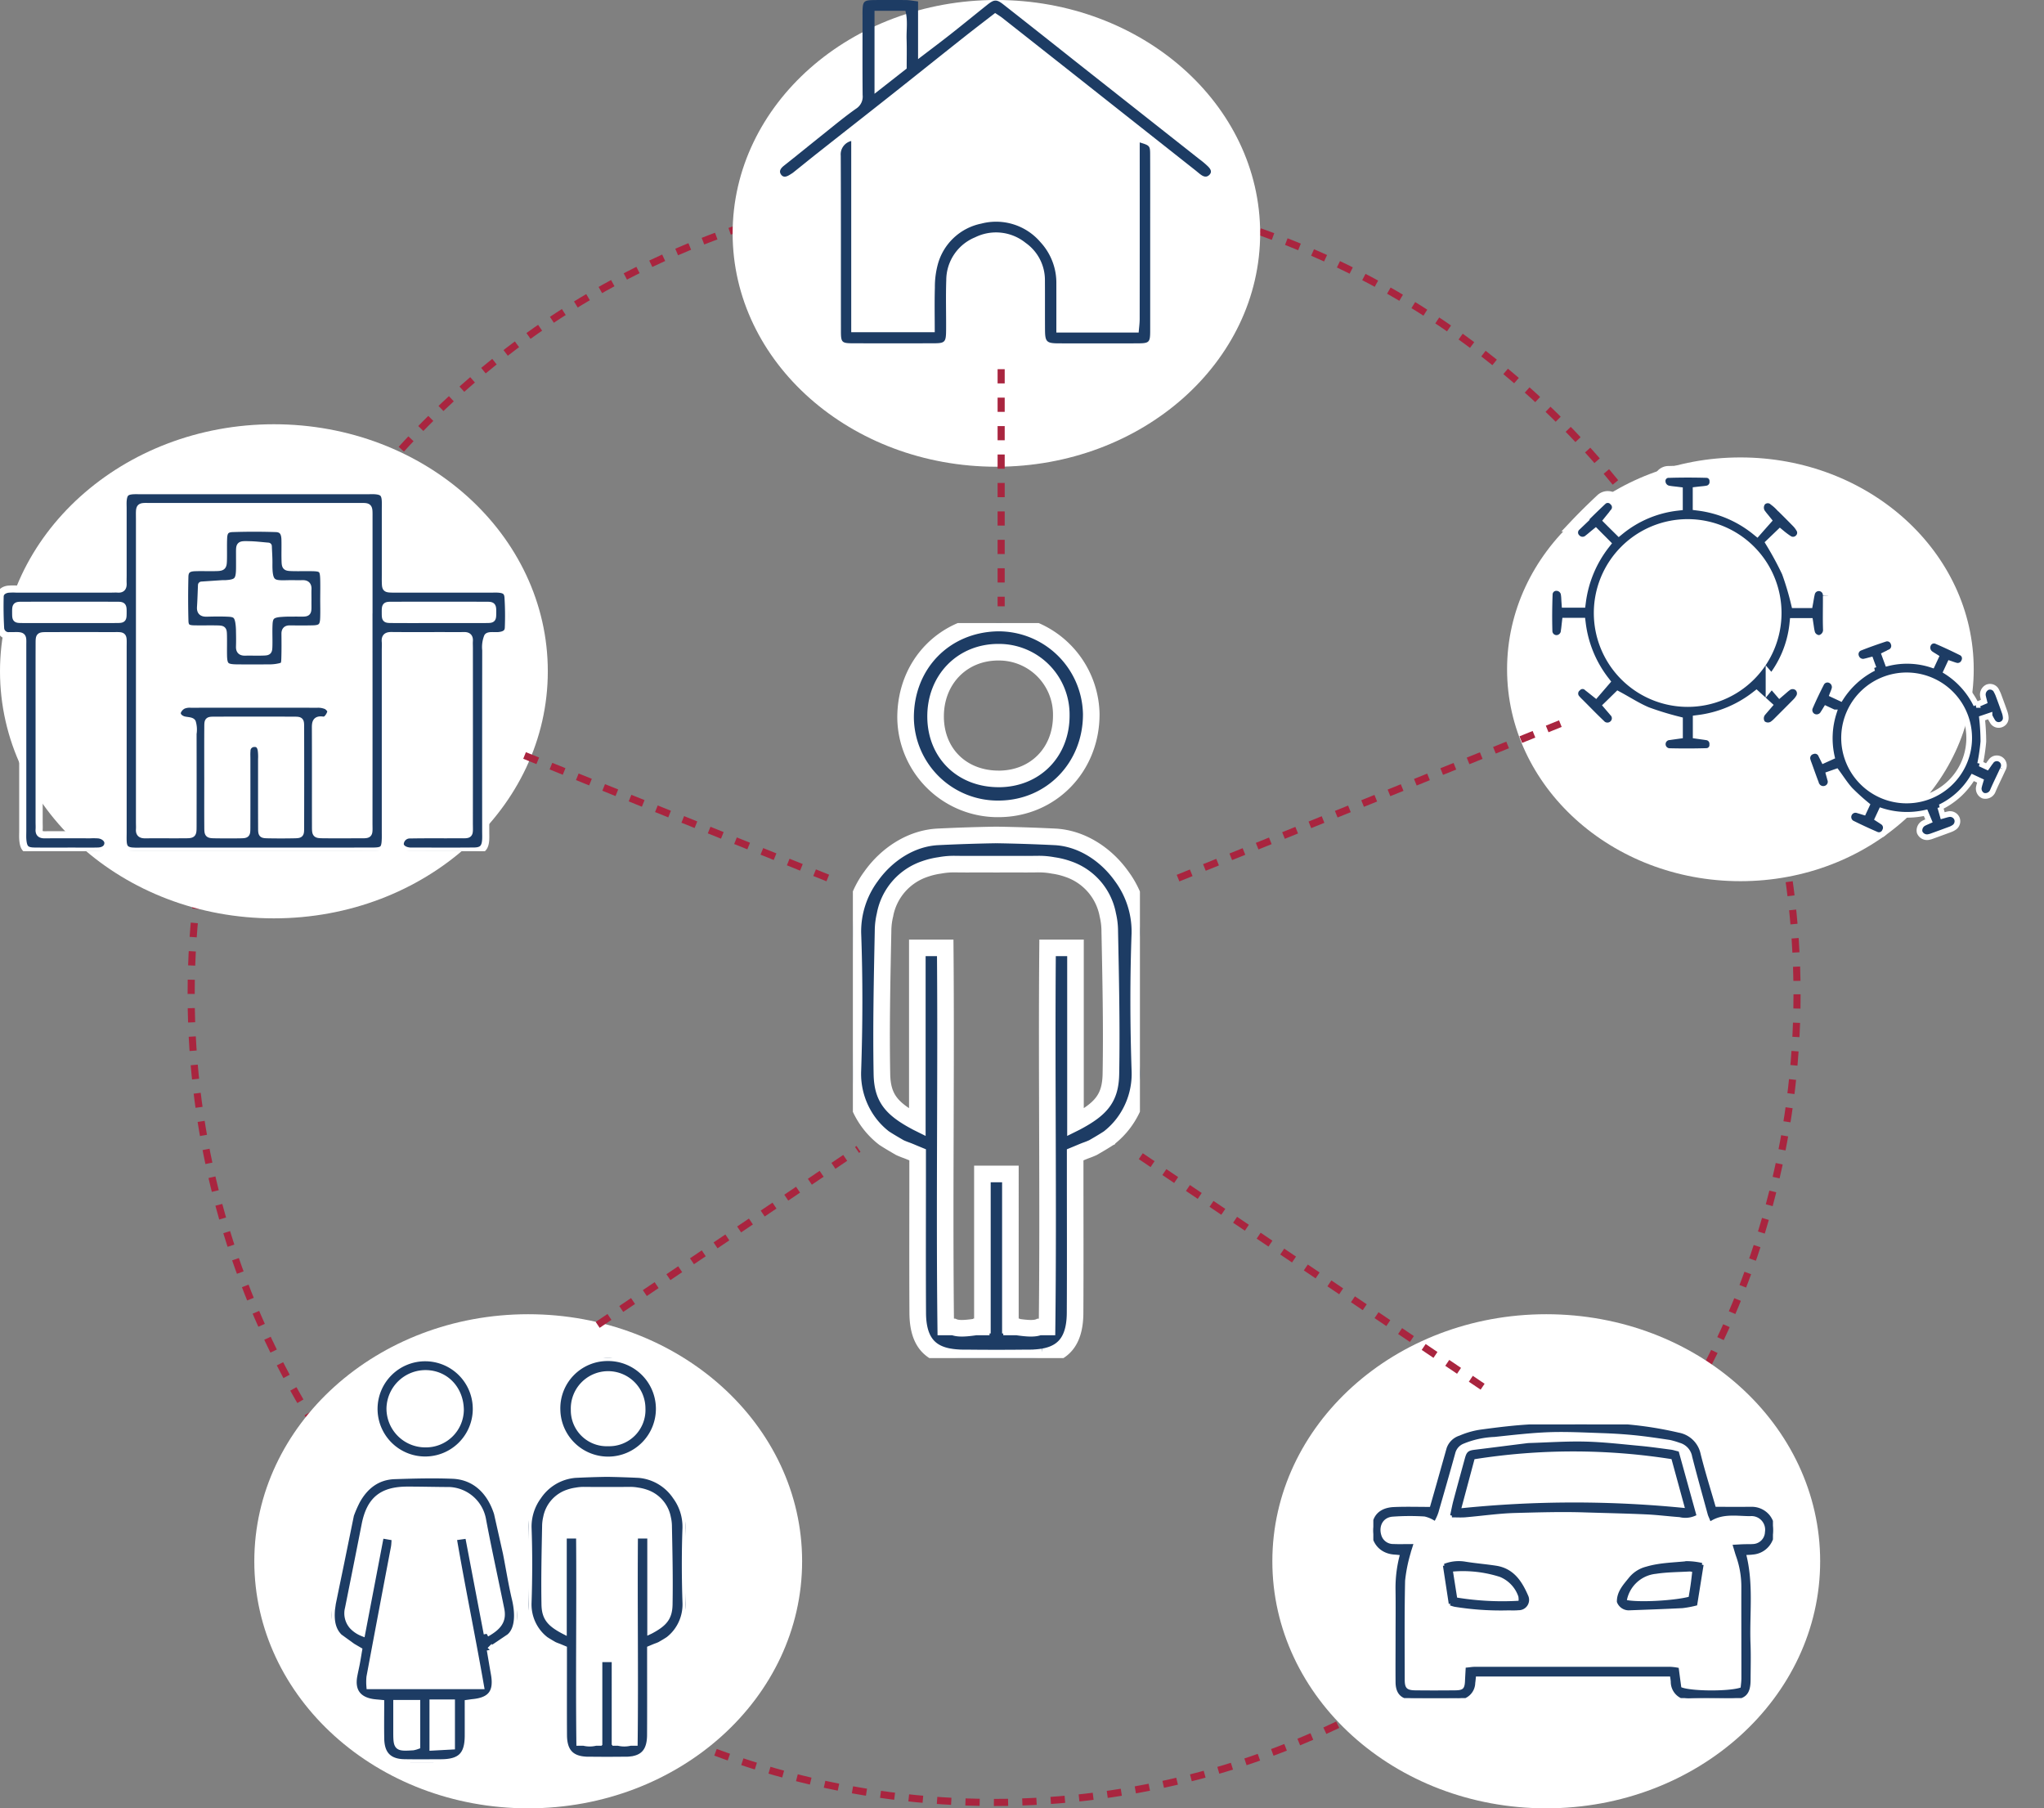 <svg xmlns="http://www.w3.org/2000/svg" xmlns:xlink="http://www.w3.org/1999/xlink" width="431.272" height="381.485" viewBox="0 0 431.272 381.485">
  <rect x="0" y="0" width="431.272" height="381.485" fill="#808080" stroke="none"/>
  <defs>
    <clipPath id="clip-path">
      <rect id="Rectangle_38" data-name="Rectangle 38" width="60.566" height="155.063" fill="#1d3c64" stroke="#fff" stroke-width="3.5"/>
    </clipPath>
    <clipPath id="clip-path-2">
      <rect id="Rectangle_34" data-name="Rectangle 34" width="107.315" height="76.074" fill="#1d3c64" stroke="#fff" stroke-linecap="round" stroke-linejoin="round" stroke-width="1.5"/>
    </clipPath>
    <clipPath id="clip-path-3">
      <rect id="Rectangle_66" data-name="Rectangle 66" width="90.915" height="72.447" fill="#1d3c64"/>
    </clipPath>
    <clipPath id="clip-path-4">
      <rect id="Rectangle_67" data-name="Rectangle 67" width="84.318" height="57.734" fill="#1d3c64" stroke="#1d3c64" stroke-width="0.75"/>
    </clipPath>
    <clipPath id="clip-path-5">
      <rect id="Rectangle_38-2" data-name="Rectangle 38" width="33.101" height="84.746" fill="#1d3c64" stroke="#fff" stroke-width="1.25"/>
    </clipPath>
    <clipPath id="clip-path-6">
      <rect id="Rectangle_39" data-name="Rectangle 39" width="39.078" height="85.273" fill="#1d3c64" stroke="#fff" stroke-width="1.25"/>
    </clipPath>
  </defs>
  <g id="Group_326" data-name="Group 326" transform="translate(-744.763 -340.5)">
    <g id="Group_325" data-name="Group 325" transform="translate(-30.655)">
      <g id="Group_135" data-name="Group 135" transform="translate(955.369 471.937)">
        <g id="Group_127" data-name="Group 127" transform="translate(0 0)" clip-path="url(#clip-path)">
          <path id="Path_151" data-name="Path 151" d="M60.555,70.045a19.581,19.581,0,0,0-3.8-11.911c-3.324-4.71-8.524-8.107-14.158-8.379q-6.1-.3-12.238-.4a.492.492,0,0,1-.163,0q-6.128.1-12.238.4c-5.634.272-10.834,3.669-14.158,8.379a19.581,19.581,0,0,0-3.8,11.911c.353,9.647.326,19.321,0,28.968a17.275,17.275,0,0,0,3.415,11.078A16.776,16.776,0,0,0,6.578,113.3c.018.009.036.027.054.036,1.024.67,2.111,1.3,3.261,1.966.426.2.861.371,1.3.534.7.245,1.368.553,2.473,1.005v4.366c0,9.656-.036,19.312.018,28.977.027,5.281,1.938,8.2,6.1,9.14.163.036.326.072.5.1a1.286,1.286,0,0,1,.181.036c.362.054.734.1,1.123.136.2.018.408.036.616.045l.4.027c.145,0,.29.009.435.009.417.009.824.009,1.241.009h.389q2.5.027,5,.027H30.9q2.5,0,5-.027h.389c.417,0,.824,0,1.241-.009.145,0,.29-.009.435-.009s.272-.009.4-.027c.208-.009.417-.027.616-.045.389-.036.761-.081,1.123-.136a1.068,1.068,0,0,0,.181-.036c.172-.027.335-.063.5-.1,4.158-.942,6.069-3.859,6.1-9.14.054-9.665.018-19.321.018-28.977v-4.366c1.105-.453,1.775-.761,2.473-1.005.444-.163.879-.335,1.3-.534,1.15-.661,2.237-1.3,3.261-1.966.018-.009.036-.027.054-.036a16.776,16.776,0,0,0,3.152-3.207,17.275,17.275,0,0,0,3.415-11.078c-.326-9.647-.353-19.321,0-28.968M41.08,73.17c-.226,26.713.2,53.2-.109,79.975H39.314c-.951.408-2.419.335-4.71,0H33.481v-.172c-.082-.009-.163-.027-.245-.036V120.87H27.33v32.066c-.082.009-.163.027-.245.036v.172H25.962c-2.292.335-3.759.408-4.71,0H19.595c-.308-26.776.118-53.262-.109-79.975H13.6v36.858c-.072-.036-.145-.082-.217-.118-5.272-2.808-7.165-5.1-7.256-10.154C5.944,89.683,6.17,79.6,6.37,69.529v-.082a14.747,14.747,0,0,1,.408-3.225v-.009a12.642,12.642,0,0,1,8.388-9.665,16.2,16.2,0,0,1,3.17-.77,16.022,16.022,0,0,1,3.234-.272c.8.009,1.585.018,2.382.018h.408c1.812-.009,3.632-.009,5.444,0h.96c1.812-.009,3.632-.009,5.444,0,.136.009.272,0,.408,0,.8,0,1.585-.009,2.382-.018a16.021,16.021,0,0,1,3.234.272,16.2,16.2,0,0,1,3.17.77,12.642,12.642,0,0,1,8.388,9.665v.009a14.747,14.747,0,0,1,.408,3.225v.082c.2,10.073.426,20.154.245,30.227-.091,5.054-1.984,7.346-7.256,10.154-.072.036-.145.082-.217.118V73.17Z" transform="translate(0 -4.649)" fill="#1d3c64" stroke="#fff" stroke-width="3.5"/>
          <path id="Path_152" data-name="Path 152" d="M28.935,0C17.793.22,9.5,8.662,9.524,19.985A19.447,19.447,0,0,0,29.252,39.2C40.3,39.125,48.745,30.357,48.7,19.188A19.564,19.564,0,0,0,28.935,0m.2,32.881c-7.681-.018-13.153-5.344-13.279-12.926-.128-7.98,5.624-13.9,13.414-13.8a13.144,13.144,0,0,1,13.107,13.27c.055,7.808-5.516,13.469-13.242,13.46" transform="translate(1.598 0)" fill="#1d3c64" stroke="#fff" stroke-width="3.5"/>
        </g>
      </g>
      <g id="Ellipse_18" data-name="Ellipse 18" transform="translate(815 379.028)" fill="none" stroke="#a9253f" stroke-width="1.5" stroke-dasharray="3">
        <ellipse cx="170.166" cy="171.236" rx="170.166" ry="171.236" stroke="none"/>
        <ellipse cx="170.166" cy="171.236" rx="169.416" ry="170.486" fill="none"/>
      </g>
      <ellipse id="Ellipse_19" data-name="Ellipse 19" cx="49.23" cy="44.697" rx="49.23" ry="44.697" transform="translate(1093.402 437)" fill="#fff"/>
      <ellipse id="Ellipse_20" data-name="Ellipse 20" cx="57.792" cy="52.118" rx="57.792" ry="52.118" transform="translate(775.418 430)" fill="#fff"/>
      <ellipse id="Ellipse_53" data-name="Ellipse 53" cx="57.792" cy="52.118" rx="57.792" ry="52.118" transform="translate(829.076 617.749)" fill="#fff"/>
      <ellipse id="Ellipse_54" data-name="Ellipse 54" cx="57.792" cy="52.118" rx="57.792" ry="52.118" transform="translate(1043.876 617.749)" fill="#fff"/>
      <ellipse id="Ellipse_22" data-name="Ellipse 22" cx="55.652" cy="49.23" rx="55.652" ry="49.23" transform="translate(930 340.5)" fill="#fff"/>
      <g id="Group_104" data-name="Group 104" transform="translate(775.418 464.001)">
        <g id="Group_103" data-name="Group 103" transform="translate(0 -20.001)" clip-path="url(#clip-path-2)">
          <path id="Path_66" data-name="Path 66" d="M53.646,76.059q-11.969,0-23.939,0a14.9,14.9,0,0,1-1.972-.035c-1.223-.164-1.67-.686-1.749-1.957-.041-.656-.01-1.316-.01-1.974q0-19.5,0-38.993c0-2.807.285-2.49-2.5-2.5q-6.786-.02-13.573,0c-1.6.006-1.636.037-1.641,1.624-.015,5.594-.006,11.188-.006,16.782q0,10.489,0,20.977c0,.494.033.989,0,1.48-.064.856.318,1.153,1.155,1.146,3.208-.026,6.416-.009,9.624-.007a16.105,16.105,0,0,1,1.727.018c1.181.129,2.047.928,2.009,1.782-.043.95-.8,1.6-2.094,1.639-1.808.052-3.619.014-5.429.014-2.632,0-5.265.023-7.9-.008C5.53,76.029,5,75.533,4.825,73.77,4.761,73.118,4.8,72.455,4.8,71.8q0-19,0-38.006c0-.411,0-.823,0-1.234.012-1.789.16-2.024-1.826-1.962-.328.011-.658,0-.986,0A1.667,1.667,0,0,1,.128,29C0,26.791-.027,24.569.027,22.355.049,21.43.8,20.934,1.69,20.8a12.091,12.091,0,0,1,1.725-.03H23.4c.494,0,.989-.035,1.48,0,.9.066,1.131-.417,1.094-1.2-.027-.575,0-1.152,0-1.727,0-12.916,0-1.13,0-14.046,0-.576-.038-1.155.012-1.727C26.123.56,26.623.1,28.158.019c.492-.025.987-.005,1.48-.005H77.515c.577,0,1.156-.038,1.727.013,1.519.134,1.985.632,2.061,2.166.028.575.005,1.151.005,1.727v13.8c0,.494-.011.988,0,1.481.041,1.536.045,1.538,1.7,1.574.494.01.987,0,1.481,0h19c.576,0,1.155-.034,1.727.01,1.286.1,1.893.5,1.978,1.749a61.455,61.455,0,0,1,.066,6.4c-.038,1.071-.771,1.539-2.082,1.656-.8.072-2.075-.145-2.313.256a5.825,5.825,0,0,0-.37,2.811q-.028,19.126-.012,38.252c0,.576.028,1.154-.006,1.727-.1,1.7-.723,2.384-2.437,2.4-4.443.046-8.884.014-13.327.013-.082,0-.165,0-.247-.007-1.153-.1-1.947-.663-2.022-1.43a2,2,0,0,1,2.075-1.977c3.289-.064,6.581-.018,9.87-.039,3-.02,2.632.354,2.635-2.607q.019-18.386.005-36.772c0-.494-.034-.989,0-1.48.063-.852-.307-1.171-1.15-1.151-1.562.037-3.126.007-4.688.007-3.537,0-7.075.022-10.612-.013-.944-.01-1.375.294-1.284,1.274.053.571.009,1.151.009,1.727q0,19.25,0,38.5c0,.411.008.822,0,1.234-.055,2.347-.409,2.731-2.735,2.735q-11.476.023-22.951.006H53.646M77.854,25.835c0-14.881,0-5.062,0-19.944,0-2.79.171-2.531-2.512-2.532q-21.582-.007-43.165,0c-3.027,0-2.743-.342-2.744,2.789,0,29.516,0,34.332,0,63.848,0,.494.033.989,0,1.48-.06.871.364,1.138,1.179,1.131,2.8-.024,5.591.009,8.386-.011,1.7-.012,1.727-.039,1.731-1.807q.019-9.743,0-19.486a5.512,5.512,0,0,0-.145-2.417c-.227-.418-1.3-.334-1.964-.569-.747-.266-1.37-.855-1.19-1.646a2.524,2.524,0,0,1,1.2-1.355,3.551,3.551,0,0,1,1.674-.257q13.32-.021,26.639,0a4.474,4.474,0,0,1,1.909.331c.445.218,1,.829.977,1.23a3.215,3.215,0,0,1-.925,1.594,1.236,1.236,0,0,1-.934.185c-1.335-.156-1.421.618-1.416,1.657.028,6.906.006,13.813.019,20.719,0,1.778.032,1.8,1.726,1.818,2.3.023,4.6.019,6.906,0,2.986-.021,2.638.333,2.64-2.615q.016-22.076,0-44.152M43.848,60.393c0,3.532-.014,7.065.007,10.6.009,1.567.041,1.587,1.677,1.609,1.725.024,3.45.031,5.175,0,1.319-.027,1.362-.061,1.368-1.42.02-4.846.008-9.693.009-14.54,0-.575-.036-1.154.017-1.724a1.545,1.545,0,0,1,1.528-1.585c.945-.065,1.334.573,1.485,1.328a10.184,10.184,0,0,1,.084,1.963c.005,4.846-.009,9.693.011,14.54.005,1.376.048,1.412,1.35,1.437q2.71.053,5.421,0c1.382-.025,1.436-.056,1.441-1.348q.028-10.721,0-21.441c0-1.321-.05-1.369-1.4-1.374q-8.379-.03-16.758,0c-1.357,0-1.4.052-1.408,1.364-.024,3.532-.008,7.065-.009,10.6M14.5,27.19c3.372,0,6.744.017,10.115-.008,1.342-.01,1.342-.052,1.355-1.418.015-1.441-.033-1.567-1.2-1.571q-10.115-.032-20.23,0c-1.2,0-1.238.114-1.231,1.538.008,1.4.009,1.444,1.319,1.453,3.289.022,6.578.007,9.867.007m77.993,0c3.371,0,6.742.014,10.114-.007,1.342-.008,1.342-.043,1.355-1.419.015-1.441-.033-1.567-1.2-1.571q-10.116-.032-20.231,0c-1.2,0-1.238.114-1.23,1.538.007,1.395.006,1.44,1.319,1.451,3.289.027,6.579.009,9.868.009" transform="translate(0 0)" fill="#1d3c64" stroke="#fff" stroke-linecap="round" stroke-linejoin="round" stroke-width="1.5"/>
          <path id="Path_67" data-name="Path 67" d="M108.268,30.889c0,1.4.043,2.793-.011,4.186-.066,1.692-.559,2.181-2.232,2.226-1.641.044-3.284.027-4.925.011-.73-.007-1.017.318-1.011,1.036.015,1.724.033,3.449-.025,5.172-.051,1.517-.169,1.62-1.677,1.892a10.029,10.029,0,0,1-1.709.127c-2.217.014-4.434.021-6.65,0-2.483-.021-2.891-.421-2.924-2.82-.018-1.314.017-2.628-.009-3.941-.029-1.419-.047-1.438-1.558-1.462-1.559-.025-3.12.021-4.679-.015-1.362-.032-1.857-.385-1.892-1.688q-.123-4.676-.007-9.357c.034-1.321.69-1.819,2.088-1.87,1.312-.047,2.627,0,3.94-.014,2.07-.025,2.079-.033,2.11-2.011.022-1.4-.024-2.793.033-4.186s.5-2,1.9-2.045c3.034-.1,6.076-.1,9.111,0,1.369.043,1.9.807,1.943,2.326.038,1.394-.016,2.791.016,4.186.038,1.648.072,1.686,1.648,1.725,1.395.035,2.792-.016,4.187.015,1.919.041,2.259.369,2.326,2.32.048,1.394.009,2.791.009,4.187m-3.348.384c0-1.036-.024-1.694.006-2.35.038-.838-.335-1.18-1.165-1.152-.985.033-1.972-.016-2.958.006-3.262.073-4.173.135-4.118-4.246.015-1.225-.08-2.45-.125-3.676-1.287-.1-2.572-.27-3.86-.3-2.327-.056-2.2-.1-2.2,2.073,0,.986.011,1.973,0,2.959-.035,2.534-.5,3.03-2.956,3.183-.246.015-.494-.009-.739.007-1.445.093-2.889.193-4.333.291-.066,1.545-.106,3.092-.207,4.635-.064.981.377,1.3,1.3,1.275,1.56-.037,3.126-.069,4.683.015,1.421.077,1.853.512,2.1,1.9a12.65,12.65,0,0,1,.146,1.955c.024,1.068.037,2.137,0,3.2-.027.846.344,1.171,1.168,1.151,1.232-.03,2.466.024,3.7-.013,1.27-.038,1.293-.067,1.323-1.466.031-1.478-.05-2.962.029-4.437.082-1.523.542-2.006,2.079-2.211a26.032,26.032,0,0,1,2.947-.107c3.644-.067,3.132.509,3.18-2.7" transform="translate(-39.955 -8.131)" fill="#1d3c64" stroke="#fff" stroke-linecap="round" stroke-linejoin="round" stroke-width="1.5"/>
        </g>
      </g>
      <g id="Group_318" data-name="Group 318" transform="translate(940 340.5)">
        <g id="Group_317" data-name="Group 317" clip-path="url(#clip-path-3)">
          <path id="Path_238" data-name="Path 238" d="M71.447,100.685H88.816c.076-.977.211-1.913.212-2.849q.022-17.264.009-34.529v-2.73c2.115.65,2.2.7,2.2,2.621.022,5.426.008,10.852.008,16.278q0,10.358,0,20.717c0,2.62-.14,2.767-2.8,2.775q-8.262.025-16.525,0c-2.545-.01-2.847-.324-2.865-2.841-.023-3.453.006-6.906-.019-10.358a9.582,9.582,0,0,0-4.08-8.006A9.953,9.953,0,0,0,54.3,80.6a9.783,9.783,0,0,0-6.081,9.054c-.125,3.531-.006,7.07-.036,10.6-.021,2.474-.245,2.7-2.671,2.7q-8.509.024-17.018,0c-2.332-.01-2.5-.185-2.5-2.581-.012-12.332.019-24.663-.038-36.995a2.912,2.912,0,0,1,2.211-3.1v40.339H45.789c0-3.226-.065-6.33.027-9.43a18.192,18.192,0,0,1,.611-4.849,11.96,11.96,0,0,1,9.2-8.634A12.3,12.3,0,0,1,68.1,81.631a12.621,12.621,0,0,1,3.348,8.737c.008,3.358,0,6.717,0,10.317" transform="translate(-13.145 -30.534)" fill="#1d3c64"/>
          <path id="Path_239" data-name="Path 239" d="M29.124.313V12.474c2.514-1.922,4.737-3.582,6.917-5.3,2.575-2.026,5.108-4.106,7.671-6.149C45.192-.153,45.7-.181,47.159.968q7.641,6,15.253,12.047Q75.45,23.3,88.491,33.588a17.206,17.206,0,0,1,1.87,1.585c.444.467.872,1.076.222,1.721-.583.578-1.2.383-1.777-.031-.4-.287-.766-.618-1.152-.923Q74.813,25.8,61.971,15.656,54.441,9.711,46.9,3.772c-.441-.347-.929-.634-1.514-1.029-2.237,1.733-4.443,3.411-6.615,5.131-5.071,4.015-10.117,8.06-15.189,12.073-5.2,4.116-10.43,8.2-15.639,12.313C6.212,33.628,4.5,35.026,2.774,36.4c-.191.153-.408.272-.614.406-.656.425-1.428.778-1.955,0-.491-.721-.029-1.338.631-1.858,2.764-2.181,5.488-4.415,8.243-6.608,2.3-1.835,4.569-3.731,6.978-5.421a3.009,3.009,0,0,0,1.371-2.873c-.049-5.424-.021-10.849-.021-16.273,0-.493-.011-.987,0-1.479.054-1.992.281-2.247,2.3-2.279,2.3-.037,4.6-.028,6.9,0,.721.01,1.439.158,2.511.285M19.936,2.282v17.5l6.785-5.319c0-2.067.051-4.111-.014-6.152-.064-2,.293-4.032-.255-6.031Z" transform="translate(0 0)" fill="#1d3c64"/>
        </g>
      </g>
      <g id="Group_320" data-name="Group 320" transform="translate(1065.182 641)">
        <g id="Group_319" data-name="Group 319" clip-path="url(#clip-path-4)">
          <path id="Path_240" data-name="Path 240" d="M78.229,27.184c1.7,6.416.74,12.776.981,19.079.1,2.543.027,5.093.015,7.64-.013,2.862-.954,3.776-3.881,3.784-2.787.007-5.581-.12-8.359.038a3.437,3.437,0,0,1-3.851-3.453c-.029-.409-.1-.816-.157-1.223-.007-.048-.073-.087-.216-.247H21.311c-.062.592-.1,1.159-.183,1.722a3.23,3.23,0,0,1-3.576,3.155c-3.083.032-6.167.024-9.251,0-2.172-.014-3.213-1.064-3.234-3.3-.029-3.08,0-6.16,0-9.24,0-3.495.044-6.99-.011-10.483a26.77,26.77,0,0,1,1-7.424c-.58-.057-1.039-.116-1.5-.143-3.488-.2-5.307-3.157-4.259-6.626.566-1.874,2.242-2.58,4.048-2.659,2.535-.111,5.078-.029,7.888-.029.414-1.446.9-3.131,1.377-4.817Q14.721,9.031,15.827,5.1A3.821,3.821,0,0,1,18.3,2.718a17.254,17.254,0,0,1,4.24-1.234C26.108,1,29.7.546,33.29.357,38.077.1,42.886-.12,47.669.072A77.313,77.313,0,0,1,64.366,2.1a5.379,5.379,0,0,1,4.318,4.167c.967,3.893,2.18,7.725,3.262,11.489,2.617,0,5.142.005,7.666,0a4.492,4.492,0,0,1,3.751,1.679,4.752,4.752,0,0,1,.523,4.878,4.528,4.528,0,0,1-3.857,2.764c-.518.077-1.05.067-1.8.111m-.374,28.59c.062-.741.178-1.491.179-2.241.005-6.4-.024-12.791-.012-19.188a19.394,19.394,0,0,0-1.109-6.607c-.212-.595-.373-1.207-.617-2,.8-.043,1.373-.085,1.95-.1.652-.021,1.307.012,1.955-.041A3,3,0,0,0,83.009,22.7a3.251,3.251,0,0,0-3.532-3.726c-2.74-.024-5.541-.553-8.163.9-.182-.454-.318-.714-.394-.991-1.1-4.05-2.243-8.091-3.277-12.158a4.045,4.045,0,0,0-2.932-3.217,16.269,16.269,0,0,0-2.041-.6c-2.513-.377-5.028-.755-7.555-1.009-2.353-.236-4.719-.371-7.083-.45-3.666-.122-7.341-.322-11-.187-3.832.142-7.655.6-11.474,1a19.44,19.44,0,0,0-6.722,1.477,3.292,3.292,0,0,0-1.9,2.187c-1.162,4.22-2.378,8.425-3.59,12.63a10.8,10.8,0,0,1-.536,1.249,6.867,6.867,0,0,0-1.955-.758,50.321,50.321,0,0,0-6.919.043c-2.192.232-3.255,2.254-2.615,4.364A2.96,2.96,0,0,0,4.254,25.6c1.164.054,2.333.011,3.69.011-.208.677-.353,1.05-.436,1.436a32.346,32.346,0,0,0-1.178,5.882c-.153,6.985-.082,13.975-.08,20.963,0,1.919.61,2.552,2.544,2.576,2.845.036,5.692.028,8.537,0,1.811-.015,2.311-.533,2.386-2.314.034-.809.085-1.616.132-2.5.622-.061,1.081-.146,1.54-.147q20.633-.01,41.266,0a11.649,11.649,0,0,1,1.439.167c.2,1.531.381,2.857.535,4.014,1.787,1.026,11,1.079,13.226.083" transform="translate(0 0)" fill="#1d3c64" stroke="#1d3c64" stroke-width="0.75"/>
          <path id="Path_241" data-name="Path 241" d="M46.437,26.386c.253-1.152.429-2.122.682-3.072.774-2.912,1.575-5.817,2.37-8.723.4-1.478.539-1.567,2.027-1.749,3.573-.437,7.143-.9,10.714-1.343.176-.022.353-.042.531-.047,3.96-.117,7.923-.4,11.877-.3,3.887.1,7.768.559,11.646.918,2.115.2,4.22.506,6.328.78.4.052.789.184,1.382.327L97.576,26.1a4.778,4.778,0,0,1-3.052.238c-2.355-.164-4.7-.473-7.058-.579-4.371-.2-8.747-.285-13.12-.423-4.84-.152-9.682-.006-14.517.122-3.532.094-7.052.618-10.58.915-.865.073-1.741.011-2.813.011m1.5-1.126A234.3,234.3,0,0,1,96.1,25.218L93.072,14.14a133.716,133.716,0,0,0-42.163.02l-2.974,11.1" transform="translate(-29.859 -7.156)" fill="#1d3c64" stroke="#1d3c64" stroke-width="0.75"/>
          <path id="Path_242" data-name="Path 242" d="M162.539,82.185c-.469,2.926-.894,5.581-1.323,8.269a21.7,21.7,0,0,1-2.764.513c-3.779.192-7.561.325-11.343.465a2.28,2.28,0,0,1-2.119-1.466c-.012-2.026,1.349-3.418,2.517-4.877a6.453,6.453,0,0,1,3.374-2.127c2.821-.843,5.719-.854,8.589-1.156a14.569,14.569,0,0,1,3.07.38M146.3,89.931c2.374.652,10.472.247,13.8-.672.152-.95.325-1.931.464-2.917.135-.96.235-1.925.354-2.919a4.31,4.31,0,0,0-.894-.19c-2.412.142-4.848.132-7.226.5a7.32,7.32,0,0,0-6.5,6.2" transform="translate(-93.228 -52.589)" fill="#1d3c64" stroke="#1d3c64" stroke-width="0.75"/>
          <path id="Path_243" data-name="Path 243" d="M43.41,90.416l-1.23-8.044a8.107,8.107,0,0,1,4.334-.443c2.15.352,4.33.517,6.484.853,3.561.556,5.212,3.211,6.485,6.168a1.8,1.8,0,0,1-1.729,2.47c-.88.089-1.775.017-2.663.047A60.863,60.863,0,0,1,44.316,90.7a7.289,7.289,0,0,1-.906-.285m14.7-.258a4.2,4.2,0,0,0-.02-1.336,7.267,7.267,0,0,0-4.115-4.4A25.908,25.908,0,0,0,43.5,83.3l.971,6.161a60.078,60.078,0,0,0,13.639.7" transform="translate(-27.122 -52.604)" fill="#1d3c64" stroke="#1d3c64" stroke-width="0.75"/>
        </g>
      </g>
      <g id="Group_136" data-name="Group 136" transform="translate(214.165 20)">
        <g id="Group_134" data-name="Group 134" transform="translate(672.779 606.999)">
          <g id="Group_127-2" data-name="Group 127" transform="translate(0 0)" clip-path="url(#clip-path-5)">
            <path id="Path_151-2" data-name="Path 151" d="M33.095,60.663a10.7,10.7,0,0,0-2.074-6.51,10.379,10.379,0,0,0-7.738-4.579q-3.334-.163-6.688-.218a.269.269,0,0,1-.089,0q-3.349.052-6.688.218A10.379,10.379,0,0,0,2.08,54.153a10.7,10.7,0,0,0-2.074,6.51c.193,5.272.178,10.559,0,15.832a9.441,9.441,0,0,0,1.866,6.054A9.168,9.168,0,0,0,3.595,84.3c.01,0,.02.015.03.02.559.366,1.153.713,1.782,1.074.233.109.47.2.713.292.381.134.748.3,1.351.55v2.386c0,5.277-.02,10.555.01,15.837.015,2.886,1.059,4.48,3.332,5,.089.02.178.04.272.054a.7.7,0,0,1,.1.02c.2.03.4.054.614.074.109.01.223.02.337.025l.218.015c.079,0,.158,0,.238,0,.228,0,.45,0,.678,0h.213q1.366.015,2.733.015h.673q1.366,0,2.733-.015h.213c.228,0,.45,0,.678,0,.079,0,.158,0,.238,0s.149,0,.218-.015c.114,0,.228-.015.337-.025.213-.02.416-.045.614-.074a.584.584,0,0,0,.1-.02c.094-.015.183-.035.272-.054,2.272-.515,3.317-2.109,3.332-5,.03-5.282.01-10.559.01-15.837V86.237c.6-.248.97-.416,1.351-.55.243-.089.48-.183.713-.292.629-.361,1.223-.708,1.782-1.074.01,0,.02-.015.03-.02a9.169,9.169,0,0,0,1.723-1.752,9.441,9.441,0,0,0,1.866-6.054c-.178-5.272-.193-10.559,0-15.832M22.451,62.371c-.124,14.6.109,29.074-.059,43.708h-.906a5.277,5.277,0,0,1-2.574,0H18.3v-.094c-.045,0-.089-.015-.134-.02V88.44H14.937v17.525c-.045,0-.089.015-.134.02v.094h-.614a5.277,5.277,0,0,1-2.574,0h-.906c-.168-14.634.064-29.109-.059-43.708H7.432V82.515c-.04-.02-.079-.045-.119-.064C4.432,80.916,3.4,79.663,3.347,76.9c-.1-5.5.025-11.015.134-16.52v-.045A8.06,8.06,0,0,1,3.7,58.574v0a6.909,6.909,0,0,1,4.584-5.282,8.854,8.854,0,0,1,1.733-.421,8.755,8.755,0,0,1,1.767-.149c.436,0,.866.01,1.3.01h.223c.99,0,1.985,0,2.975,0h.525c.99,0,1.985,0,2.975,0,.074,0,.149,0,.223,0,.436,0,.866,0,1.3-.01a8.755,8.755,0,0,1,1.767.149,8.854,8.854,0,0,1,1.733.421A6.909,6.909,0,0,1,29.4,58.569v0a8.059,8.059,0,0,1,.223,1.762v.045c.109,5.5.233,11.015.134,16.52-.05,2.762-1.084,4.015-3.965,5.55-.04.02-.079.045-.119.064V62.371Z" transform="translate(0 -24.922)" fill="#1d3c64" stroke="#fff" stroke-width="1.25"/>
            <path id="Path_152-2" data-name="Path 152" d="M20.132,0A10.59,10.59,0,0,0,9.524,10.922,10.707,10.707,0,1,0,20.132,0m.109,17.97a6.948,6.948,0,0,1-7.257-7.064,7.25,7.25,0,1,1,14.495-.292,7.019,7.019,0,0,1-7.237,7.356" transform="translate(-3.445 0)" fill="#1d3c64" stroke="#fff" stroke-width="1.25"/>
          </g>
        </g>
        <g id="Group_133" data-name="Group 133" transform="translate(631.256 607)">
          <g id="Group_129" data-name="Group 129" transform="translate(0 0)" clip-path="url(#clip-path-6)">
            <path id="Path_153" data-name="Path 153" d="M37.462,88.632c1.984-1.668,1.832-5.187,1.174-7.953-.762-3.21-1.27-6.484-1.909-9.721l-1.886-8.384,0,0v0c-1.546-4.829-4.852-7.722-9.354-7.9-4.072-.159-8.157-.05-12.229.082-3.641.122-6.189,2.127-7.9,5.214a25.405,25.405,0,0,0-1.3,2.983v0L2.3,71.566l-.258,1.27C1.67,74.653,1.289,76.472.912,78.29l-.676,3.3L.056,82.865c-.163,1.99-.053,4.15,1.582,5.772l2.739,1.986c.44.258.925.544,1.406.825-.177,1.02-.313,1.909-.481,2.793s-.381,1.773-.544,2.662c-.558,3.083.766,4.974,3.836,5.473.567.091,1.143.118,1.845.19,0,2.639-.041,5.124.009,7.608.059,3.265,1.646,4.856,4.883,4.91,2.571.045,5.137.018,7.708.009,4.085-.014,5.618-1.519,5.636-5.554.009-2.321,0-4.643,0-6.987.54-.073.825-.122,1.12-.15,3.777-.376,5.083-2.145,4.4-5.931-.3-1.687-.576-3.378-.866-5.056a3.058,3.058,0,0,1,.925-.626ZM18.038,111.716a5.678,5.678,0,0,1-.884.245c-3.446.222-3.555.122-3.555-3.319v-6.053h4.439Zm7.327.082c-1.342.073-2.643.141-4.126.222v-9.54h4.126Zm7.318-23.786c-1.342-7.023-2.634-13.806-3.954-20.735-1.047.145-1.909.263-3.011.417,1.8,10.533,3.94,20.807,5.781,31.367H7.927a10.943,10.943,0,0,1,.018-1.972Q10.5,83.418,13.1,69.761c.109-.589.1-1.192.177-2.036-.893-.159-1.737-.3-2.884-.5-1.324,6.933-2.634,13.77-3.949,20.653a5.974,5.974,0,0,1-2.122-1.433,4.133,4.133,0,0,1-.916-3.8q.415-2.061.825-4.122Q5.589,71.758,6.92,64.987c1.043-5.282,3.632-7.418,9.1-7.413,2.943,0,5.89.082,8.832.091a7.582,7.582,0,0,1,7.06,6.171c.7,3.759,1.483,7.5,2.267,11.245.535,2.571,1.079,5.142,1.6,7.717.408,2.013-.2,3.36-2.244,4.7-.258.172-.544.345-.852.517" transform="translate(0 -29.837)" fill="#1d3c64" stroke="#fff" stroke-width="1.25"/>
            <path id="Path_154" data-name="Path 154" d="M38.507,10.9a10.669,10.669,0,1,1-21.335-.361,10.669,10.669,0,1,1,21.335.361M27.86,18.217a7.373,7.373,0,0,0,7.515-7.3c-.055-4.355-3.122-7.692-7.369-7.756A7.617,7.617,0,0,0,20.3,10.63a7.566,7.566,0,0,0,7.561,7.587" transform="translate(-8.134 0)" fill="#1d3c64" stroke="#fff" stroke-width="1.25"/>
          </g>
        </g>
      </g>
      <g id="Group_324" data-name="Group 324" transform="translate(-512 -108.828)">
        <path id="Path_32" data-name="Path 32" d="M189.56,73.865a2.115,2.115,0,0,0-4.191-.48c-.153.6-.23,1.218-.348,1.858h-2.249a59.727,59.727,0,0,0-1.907-6.349,66.859,66.859,0,0,0-3.265-6.077c.508-.488,1.107-1.059,1.685-1.615a17.027,17.027,0,0,0,1.552,1.148,2.086,2.086,0,0,0,2.7-.3,2.024,2.024,0,0,0,.265-2.54,5.95,5.95,0,0,0-.947-1.226q-1.7-1.743-3.439-3.445a9.671,9.671,0,0,0-1.3-1.142,2.109,2.109,0,0,0-2.979.105,2.419,2.419,0,0,0,.028,3.049c.292.4.62.773.919,1.148-.592.669-1.086,1.225-1.712,1.936A24.4,24.4,0,0,0,162.1,54.7V52.131c.647-.076,1.218-.111,1.775-.208a2.028,2.028,0,0,0,1.761-2.2,1.9,1.9,0,0,0-1.831-1.949c-2.659-.07-5.325-.077-7.985.006a1.891,1.891,0,0,0-1.97,2.006,2.239,2.239,0,0,0,1.9,2.144c.557.1,1.121.146,1.747.223v2.562a23.628,23.628,0,0,0-12.189,5.137c-.717-.71-1.281-1.267-1.887-1.873.425-.528.794-.961,1.135-1.42a2.019,2.019,0,0,0-.16-2.819,1.964,1.964,0,0,0-2.812-.146c-1.9,1.781-3.766,3.606-5.555,5.5a2.028,2.028,0,0,0,.042,2.973,2.148,2.148,0,0,0,2.986.077c.4-.3.78-.64,1.274-1.044.633.64,1.2,1.2,1.824,1.83a25.1,25.1,0,0,0-5.1,12.238H134.4c-.042-.6-.042-1.057-.111-1.51a2.217,2.217,0,0,0-2.207-2.047,2.025,2.025,0,0,0-2.047,1.935c-.1,2.6-.125,5.215-.049,7.825a2.127,2.127,0,0,0,2.144,2.088,2.212,2.212,0,0,0,2.144-2.11c.084-.494.125-1,.188-1.545h2.569a24.905,24.905,0,0,0,5.005,12.162l-1.713,1.99c-.543-.431-.94-.751-1.344-1.065a1.954,1.954,0,0,0-2.792.042,2.062,2.062,0,0,0-.244,2.959,11.1,11.1,0,0,0,.842.876c1.476,1.477,2.924,2.979,4.434,4.414a2.184,2.184,0,0,0,3.119.132,2.11,2.11,0,0,0,.035-3.1c-.285-.354-.585-.689-.954-1.121.62-.6,1.176-1.155,1.726-1.692,2.04,1.108,3.94,2.339,5.994,3.2a64.581,64.581,0,0,0,6.37,1.963v2.3c-.606.084-1.107.153-1.615.23a2.118,2.118,0,0,0,.153,4.233c2.548.056,5.1.056,7.644-.021a1.9,1.9,0,0,0,1.928-2.026,2.018,2.018,0,0,0-1.8-2.165c-.55-.091-1.114-.16-1.7-.244V100.3a24.949,24.949,0,0,0,12.134-5.025c.724.661,1.309,1.19,1.928,1.754-.4.466-.724.794-1,1.162a2.424,2.424,0,0,0-.09,3.042,2.351,2.351,0,0,0,3.154.091,5.521,5.521,0,0,0,.647-.571c1.351-1.351,2.708-2.7,4.052-4.065a5.127,5.127,0,0,0,.752-.94A2.2,2.2,0,0,0,183.4,92.9a2.231,2.231,0,0,0-2.875-.056c-.411.3-.78.647-1.295,1.087-.613-.711-1.156-1.33-1.74-2.006a22.793,22.793,0,0,0,5.019-12.057h2.555c.1.64.153,1.163.272,1.664a2.275,2.275,0,0,0,2.283,1.922,2.383,2.383,0,0,0,1.977-2.277c-.1-2.436-.007-4.873-.035-7.309M159.78,96.093a18.552,18.552,0,1,1,18.552-18.551A18.553,18.553,0,0,1,159.78,96.093" transform="translate(1483.727 501.108)" fill="#1d3c64" stroke="#fff" stroke-width="2.5"/>
        <path id="Path_249" data-name="Path 249" d="M172.353,66.319a1.5,1.5,0,0,0-2.981-.341c-.109.426-.163.867-.248,1.322h-1.6a42.489,42.489,0,0,0-1.357-4.516,47.565,47.565,0,0,0-2.323-4.323c.361-.347.787-.753,1.2-1.149a12.115,12.115,0,0,0,1.1.817,1.484,1.484,0,0,0,1.921-.213,1.44,1.44,0,0,0,.188-1.807,4.232,4.232,0,0,0-.674-.872q-1.211-1.24-2.446-2.451a6.881,6.881,0,0,0-.926-.813,1.5,1.5,0,0,0-2.12.075,1.72,1.72,0,0,0,.02,2.169c.208.287.441.55.654.817-.421.476-.773.872-1.218,1.377a17.359,17.359,0,0,0-8.726-3.725V50.858c.461-.054.867-.079,1.263-.148a1.443,1.443,0,0,0,1.253-1.565,1.354,1.354,0,0,0-1.3-1.387c-1.892-.05-3.788-.054-5.68,0a1.345,1.345,0,0,0-1.4,1.427,1.593,1.593,0,0,0,1.352,1.525c.4.074.8.1,1.243.158V52.7a16.808,16.808,0,0,0-8.671,3.654c-.51-.505-.911-.9-1.342-1.332.3-.376.565-.683.807-1.01A1.436,1.436,0,0,0,140.228,52a1.4,1.4,0,0,0-2-.1c-1.352,1.267-2.679,2.565-3.952,3.912a1.443,1.443,0,0,0,.03,2.115,1.528,1.528,0,0,0,2.124.055c.287-.213.555-.456.906-.743.451.455.852.852,1.3,1.3A17.857,17.857,0,0,0,135,67.245h-1.892c-.03-.426-.03-.752-.079-1.074a1.577,1.577,0,0,0-1.57-1.456,1.44,1.44,0,0,0-1.456,1.377c-.069,1.853-.089,3.71-.035,5.567a1.513,1.513,0,0,0,1.525,1.486,1.573,1.573,0,0,0,1.525-1.5c.059-.352.089-.708.134-1.1h1.827a17.717,17.717,0,0,0,3.561,8.651l-1.218,1.416c-.386-.307-.669-.534-.956-.758a1.39,1.39,0,0,0-1.986.03,1.467,1.467,0,0,0-.173,2.1,7.9,7.9,0,0,0,.6.623c1.05,1.05,2.08,2.12,3.155,3.14a1.553,1.553,0,0,0,2.219.094,1.5,1.5,0,0,0,.025-2.209c-.2-.252-.416-.49-.678-.8.441-.43.837-.822,1.228-1.2,1.451.788,2.8,1.664,4.264,2.278a45.941,45.941,0,0,0,4.531,1.4v1.634c-.431.059-.787.109-1.149.163a1.506,1.506,0,0,0,.109,3.011c1.813.04,3.625.04,5.438-.015a1.355,1.355,0,0,0,1.372-1.441,1.435,1.435,0,0,0-1.283-1.54c-.391-.064-.792-.114-1.208-.173V85.123a17.748,17.748,0,0,0,8.632-3.575c.515.47.931.847,1.372,1.248-.287.331-.515.565-.713.827a1.724,1.724,0,0,0-.064,2.164,1.672,1.672,0,0,0,2.243.064,3.928,3.928,0,0,0,.461-.406c.961-.961,1.926-1.921,2.882-2.892a3.648,3.648,0,0,0,.535-.669,1.562,1.562,0,0,0-.208-2.025,1.587,1.587,0,0,0-2.045-.04c-.292.213-.555.461-.921.773-.436-.506-.822-.946-1.238-1.427a16.214,16.214,0,0,0,3.571-8.577h1.817c.069.456.109.827.193,1.184a1.618,1.618,0,0,0,1.624,1.367,1.7,1.7,0,0,0,1.406-1.62c-.069-1.733,0-3.467-.025-5.2M151.168,82.131a13.2,13.2,0,1,1,13.2-13.2,13.2,13.2,0,0,1-13.2,13.2" transform="translate(1581.832 478.642) rotate(25)" fill="#1d3c64" stroke="#fff" stroke-width="1.2"/>
      </g>
    </g>
    <path id="Path_250" data-name="Path 250" d="M0,0H50.021" transform="translate(956 418.383) rotate(90)" fill="none" stroke="#a9253f" stroke-width="1.5" stroke-dasharray="3"/>
    <path id="Path_251" data-name="Path 251" d="M0,0H89.71" transform="translate(1073.988 493.157) rotate(158)" fill="none" stroke="#a9253f" stroke-width="1.5" stroke-dasharray="3"/>
    <path id="Path_253" data-name="Path 253" d="M0,0H89.711" transform="matrix(-0.829, -0.559, 0.559, -0.829, 1057.586, 633.042)" fill="none" stroke="#a9253f" stroke-width="1.5" stroke-dasharray="3"/>
    <path id="Path_254" data-name="Path 254" d="M0,0H66.384" transform="translate(870.868 619.998) rotate(-34)" fill="none" stroke="#a9253f" stroke-width="1.5" stroke-dasharray="3"/>
    <path id="Path_252" data-name="Path 252" d="M0,0H71.771" transform="translate(855.444 499.876) rotate(22)" fill="none" stroke="#a9253f" stroke-width="1.5" stroke-dasharray="3"/>
  </g>
</svg>
